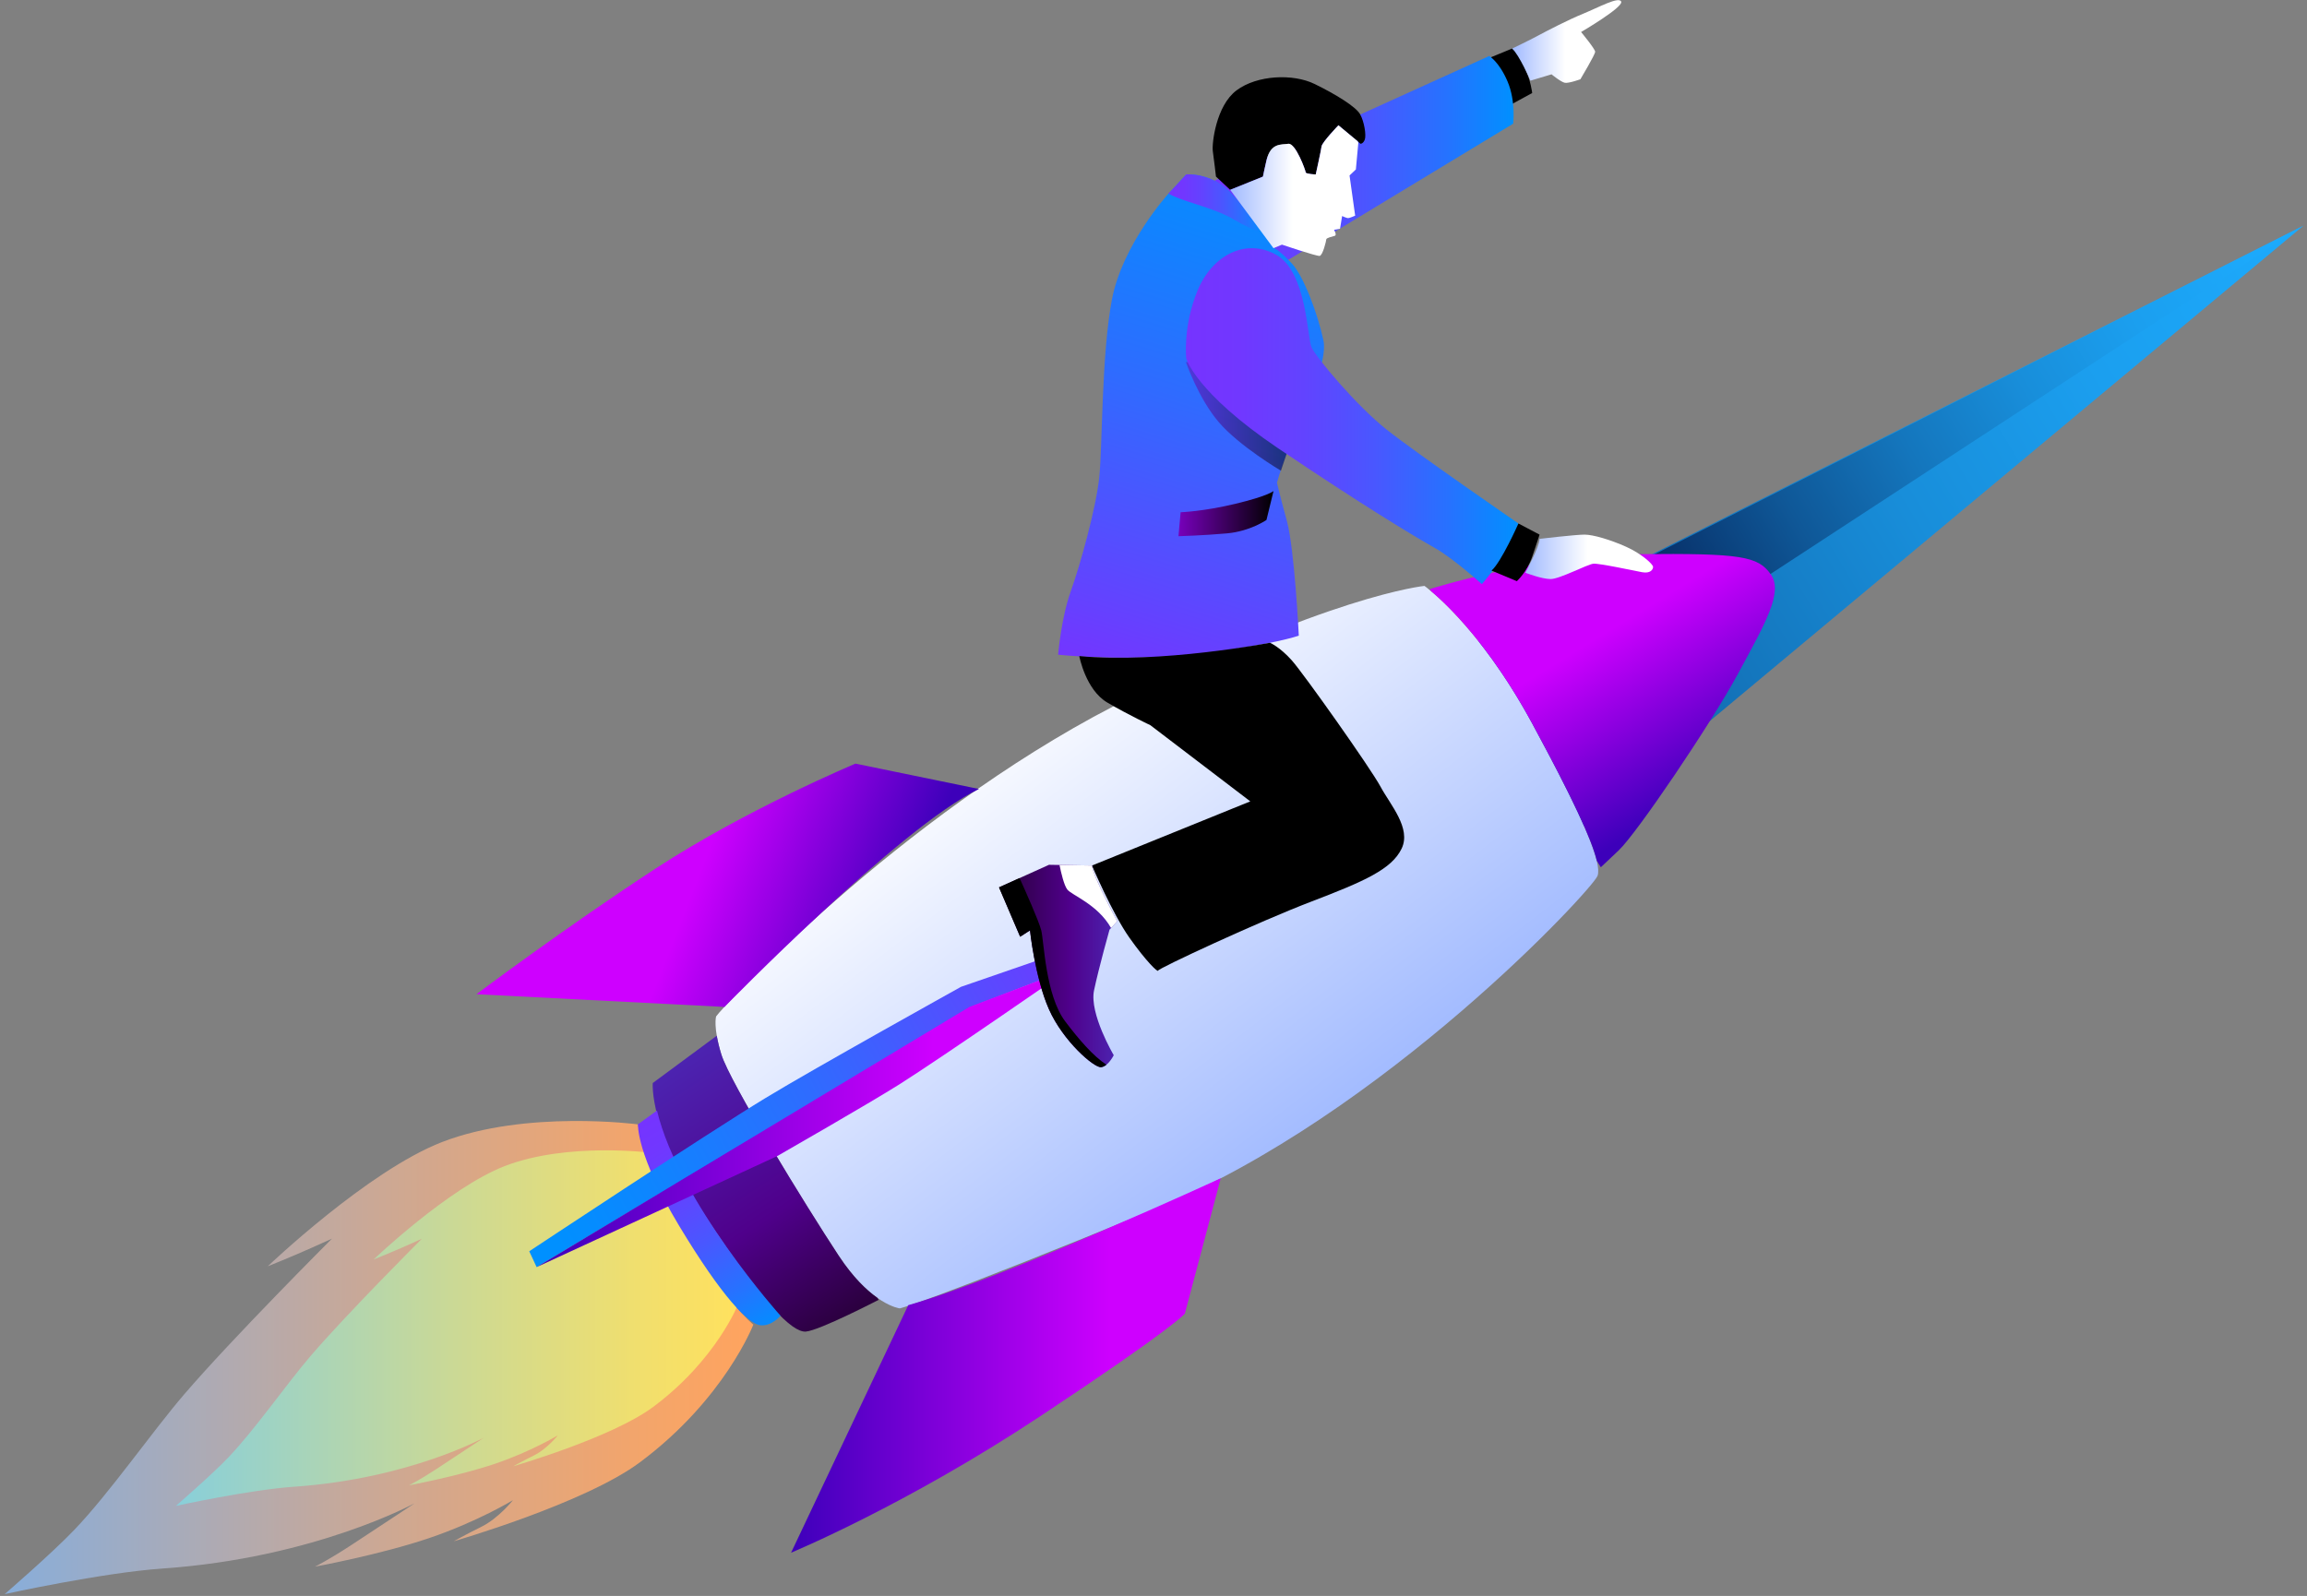 <svg width="474" height="328" viewBox="0 0 474 328" fill="none" xmlns="http://www.w3.org/2000/svg">
<rect x="0" y="0" width="474" height="328" fill="#808080" stroke="none"/>
<path d="M228.892 169.674L473.27 46.383L256.963 226.931" fill="url(#paint0_linear_2_21)"/>
<path d="M361.659 119.341L473.271 46.383L338.669 114.558L361.659 119.341Z" fill="url(#paint1_linear_2_21)"/>
<path d="M131.467 300.539C120.112 308.999 93.241 316.755 93.241 316.755C93.241 316.755 95.393 315.521 98.927 313.774C102.46 312.018 105.389 308.31 105.389 308.31C105.389 308.31 98.171 312.722 88.138 316.119C78.111 319.517 64.695 321.983 64.695 321.983C64.695 321.983 67.42 320.659 72.2 317.527C76.986 314.394 85.208 308.938 85.208 308.938C85.208 308.938 64.687 320.205 33.317 322.369C21.041 323.217 0.965 327.621 0.965 327.621C0.965 327.621 10.667 319.237 15.28 314.402C22.611 306.729 31.135 294.388 37.817 286.594C47.768 274.987 68.198 254.572 68.198 254.572C68.198 254.572 68.198 254.572 64.091 256.418C59.984 258.265 55.016 260.247 55.016 260.247C55.016 260.247 75.559 240.619 90.848 234.702C108.077 228.036 131.067 231.077 131.067 231.077C131.067 231.077 133.09 240.929 140.61 253.687C148.387 266.868 154.781 272.24 154.781 272.24C154.781 272.24 148.862 287.585 131.467 300.539Z" fill="url(#paint2_linear_2_21)"/>
<path d="M134.208 289.144C125.676 295.5 105.48 301.334 105.48 301.334C105.48 301.334 107.095 300.411 109.753 299.094C112.411 297.778 114.608 294.986 114.608 294.986C114.608 294.986 109.179 298.3 101.644 300.85C94.109 303.4 84.03 305.261 84.03 305.261C84.03 305.261 86.076 304.262 89.67 301.909C93.264 299.556 99.447 295.455 99.447 295.455C99.447 295.455 84.023 303.922 60.444 305.549C51.218 306.184 36.133 309.491 36.133 309.491C36.133 309.491 43.426 303.188 46.892 299.556C52.403 293.79 58.806 284.521 63.834 278.657C71.316 269.932 86.665 254.595 86.665 254.595C86.665 254.595 86.665 254.595 83.577 255.979C80.489 257.364 76.752 258.855 76.752 258.855C76.752 258.855 92.192 244.107 103.683 239.658C116.631 234.649 133.913 236.934 133.913 236.934C133.913 236.934 135.431 244.342 141.086 253.921C146.929 263.834 151.739 267.859 151.739 267.859C151.739 267.859 147.277 279.406 134.208 289.144Z" fill="url(#paint3_linear_2_21)"/>
<path d="M147.133 208.892C148.432 206.932 184.657 168.024 228.688 145.196C272.72 122.367 292.675 120.415 292.675 120.415C292.675 120.415 303.735 128.239 314.796 148.676C325.857 169.114 329.111 177.369 328.243 179.98C327.374 182.59 284.43 229.11 237.356 248.458C190.289 267.806 184.868 268.896 184.868 268.896C184.868 268.896 179.009 268.245 172.29 258.03C165.57 247.815 149.949 222.376 148.213 216.724C146.476 211.071 147.133 208.892 147.133 208.892Z" fill="url(#paint4_linear_2_21)"/>
<path d="M363.818 118.024C361.213 114.331 357.748 113.673 336.706 113.892C315.664 114.112 293.762 121.066 293.762 121.066L294.011 121.474C297.272 124.206 306.03 132.476 314.804 148.676C323.131 164.059 327.027 172.542 328.084 176.908L328.907 178.239C328.907 178.239 328.907 178.239 332.591 174.759C336.276 171.278 351.459 148.888 357.099 138.454C362.739 128.027 366.423 121.716 363.818 118.024Z" fill="url(#paint5_linear_2_21)"/>
<path d="M186.612 268.237L162.535 319.108C162.535 319.108 186.174 309.324 213.724 291.066C241.274 272.808 243.441 269.978 243.441 269.978L250.817 242.155C250.81 242.155 206.567 262.585 186.612 268.237Z" fill="url(#paint6_linear_2_21)"/>
<path d="M201.138 162.153L175.763 156.939C175.763 156.939 153.422 166.284 134.766 178.459C116.11 190.634 97.892 204.329 97.892 204.329L148.862 206.94C148.87 206.932 184.876 169.977 201.138 162.153Z" fill="url(#paint7_linear_2_21)"/>
<path d="M172.29 258.022C165.563 247.807 149.949 222.368 148.213 216.716C147.737 215.18 147.45 213.909 147.269 212.857L134.117 222.58C134.117 222.58 133.249 232.144 144.959 249.971C156.669 267.798 162.747 273.882 165.563 273.663C168.379 273.443 180.527 267.14 180.527 267.14L180.278 266.732C178.081 265.196 175.272 262.547 172.29 258.022Z" fill="url(#paint8_linear_2_21)"/>
<path d="M134.985 228.24L131.082 231.062C131.082 231.062 130.652 237.146 139.538 251.931C148.432 266.716 153.853 272.149 156.239 272.369C158.624 272.588 160.361 270.409 160.361 270.409C160.361 270.409 139.538 247.149 134.985 228.24Z" fill="url(#paint9_linear_2_21)"/>
<path d="M216.978 196.066L197.454 202.808C197.454 202.808 167.186 219.637 157.326 225.637C144.959 233.158 108.741 257.16 108.741 257.16L110.259 260.421L200.059 206.728L219.794 199.116L216.978 196.066Z" fill="url(#paint10_linear_2_21)"/>
<path d="M110.259 260.413L159.712 237.585C159.712 237.585 178.707 226.704 184.876 222.8C193.792 217.162 219.794 199.108 219.794 199.108L199.19 206.932L110.259 260.413Z" fill="url(#paint11_linear_2_21)"/>
<path d="M305.91 11.939L310.681 9.979C310.681 9.979 311.882 10.532 313.067 13.241C314.585 16.721 314.804 19.113 314.804 19.113L310.032 21.723C310.024 21.723 307.639 15.2 305.91 11.939Z" fill="black"/>
<path d="M262.089 54.986L310.893 25.423C310.893 25.423 311.474 20.785 309.738 16.729C308.001 12.673 305.978 11.508 305.978 11.508L243.222 39.989" fill="url(#paint12_linear_2_21)"/>
<path d="M240.036 39.838C240.036 39.838 230.636 50.196 228.469 61.501C226.303 72.805 226.514 91.715 225.865 98.025C225.215 104.328 221.961 116.072 220.006 121.505C218.05 126.937 217.401 134.55 217.401 134.55C217.401 134.55 231.067 136.07 246.25 134.33C261.433 132.59 266.854 130.638 266.854 130.638C266.854 130.638 265.985 112.811 264.392 107.014C262.799 101.218 262.369 99.191 262.369 99.191C262.369 99.191 262.95 97.019 264.392 93.107C265.842 89.195 273.067 75.28 271.912 69.923C270.757 64.558 267.865 56.734 265.404 54.123C262.943 51.513 261.931 51.082 261.931 51.082C261.931 51.082 256.291 42.963 252.388 39.194C248.484 35.426 243.713 35.858 243.713 35.858L240.036 39.838Z" fill="url(#paint13_linear_2_21)"/>
<path opacity="0.5" d="M243.66 74.417C243.66 74.417 246.189 81.81 250.387 86.736C254.577 91.662 263.184 96.739 263.184 96.739L264.407 93.107L244.241 74.425" fill="url(#paint14_linear_2_21)"/>
<path d="M259.915 48.244C257.922 45.535 254.826 41.525 252.403 39.187C248.499 35.419 243.728 35.85 243.728 35.85L240.089 39.785C242.701 41.389 249.149 42.577 253.271 44.983C255.778 46.443 258.065 47.503 259.915 48.244Z" fill="url(#paint15_linear_2_21)"/>
<path d="M242.573 105.274C242.573 105.274 247.201 105.13 253.852 103.534C260.504 101.937 261.659 100.923 261.659 100.923L260.21 106.863C260.21 106.863 256.88 109.179 252.108 109.617C247.337 110.049 242.127 110.2 242.127 110.2L242.573 105.274Z" fill="url(#paint16_linear_2_21)"/>
<path d="M221.75 134.837C221.75 134.837 223.048 141.791 227.533 144.401C232.018 147.012 236.352 149.04 236.352 149.04L256.888 164.695L224.355 177.884C224.355 177.884 228.545 187.736 232.018 192.669C235.491 197.595 237.945 199.918 237.945 199.479C237.945 199.04 258.481 189.476 269.466 185.276C280.459 181.077 285.947 178.61 287.978 174.411C290.002 170.211 285.668 165.429 283.637 161.661C281.614 157.893 267.873 138.477 265.419 135.722C262.965 132.968 260.934 132.098 260.934 132.098C260.934 132.098 238.375 136.434 221.75 134.837Z" fill="black"/>
<path d="M224.347 177.876L215.529 177.732L205.261 182.371L209.602 192.518L211.625 191.216C211.625 191.216 212.637 200.924 215.529 207.447C218.42 213.969 224.785 219.478 226.227 219.334C227.677 219.19 228.832 216.867 228.832 216.867C228.832 216.867 223.773 208.317 224.785 203.535C225.797 198.753 227.963 191.073 227.963 191.073L229.557 189.332C229.557 189.325 224.642 180.343 224.347 177.876Z" fill="url(#paint17_linear_2_21)"/>
<path d="M224.347 177.876L217.688 177.77C218.02 179.412 218.624 181.955 219.289 182.81C220.195 183.983 225.525 185.852 228.281 190.724L229.557 189.332C229.557 189.325 224.642 180.343 224.347 177.876Z" fill="white"/>
<path d="M226.227 219.326C226.62 219.289 226.989 219.084 227.322 218.82C224.551 216.996 221.637 213.591 218.851 209.906C214.804 204.541 214.509 193.532 213.936 191.209C213.452 189.279 210.47 182.636 209.481 180.456L205.261 182.363L209.602 192.51L211.625 191.209C211.625 191.209 212.637 200.917 215.529 207.439C218.42 213.962 224.785 219.47 226.227 219.326Z" fill="black"/>
<path d="M249.836 36.289C249.836 36.289 249.406 32.596 249.187 31.068C248.968 29.547 249.836 21.723 254.064 18.568C258.292 15.412 265.668 15.087 270.115 17.266C274.562 19.438 278.571 21.942 279.439 23.463C280.308 24.984 280.738 27.814 280.413 28.684C280.089 29.554 279.545 29.554 279.545 29.554L274.992 25.748C274.992 25.748 271.633 29.229 271.519 30.099C271.414 30.969 270.327 35.858 270.327 35.858C270.327 35.858 268.265 35.752 268.265 35.426C268.265 35.101 266.204 29.343 264.687 29.554C263.169 29.774 261.146 29.335 260.24 32.816C259.983 33.815 259.477 36.296 259.477 36.296L252.75 39.013L249.836 36.289Z" fill="black"/>
<path d="M275 25.748C275 25.748 271.64 29.229 271.527 30.099C271.421 30.969 270.334 35.858 270.334 35.858C270.334 35.858 268.273 35.752 268.273 35.426C268.273 35.101 266.212 29.343 264.694 29.554C263.177 29.774 261.153 29.335 260.247 32.816C259.991 33.815 259.485 36.296 259.485 36.296L252.758 39.013L261.652 51.006L263.388 50.28C263.388 50.28 270.47 52.671 271.127 52.595C271.776 52.519 272.501 49.477 272.501 49.19C272.501 48.902 273.732 48.607 274.237 48.464C274.743 48.32 274.094 47.23 274.094 47.23L275.325 47.011L275.755 44.4C275.755 44.4 276.691 44.832 276.986 44.832C277.273 44.832 278.435 44.325 278.435 44.325L277.28 36.062L278.579 34.828L279.085 29.32L278.956 29.032L275 25.748Z" fill="url(#paint18_linear_2_21)"/>
<path d="M243.728 73.676C243.728 73.676 245.608 80.629 262.527 92.078C279.447 103.526 290.727 110.336 294.63 112.515C298.533 114.687 304.46 120.052 304.46 120.052C304.46 120.052 307.79 116.284 309.662 112.803C311.542 109.322 311.972 107.582 311.972 107.582C311.972 107.582 291.149 93.236 284.928 88.31C278.707 83.384 270.327 73.381 269.458 71.353C268.59 69.325 268.447 55.849 262.225 52.368C256.004 48.887 249.066 52.368 246.031 59.761C242.996 67.153 243.728 73.676 243.728 73.676Z" fill="url(#paint19_linear_2_21)"/>
<path d="M306.446 117.267L311.655 119.439C311.655 119.439 313.716 117.593 314.804 114.437C315.891 111.282 316.321 109.875 316.321 109.875L311.98 107.589C311.98 107.589 308.401 115.633 306.446 117.267Z" fill="black"/>
<path d="M316.321 110.745C316.321 110.745 323.697 109.875 325.54 109.875C327.382 109.875 330.961 110.964 334.109 112.372C337.257 113.779 339.643 115.958 339.643 116.503C339.643 117.048 339.099 117.918 337.363 117.593C335.626 117.267 328.575 115.746 327.382 115.852C326.189 115.958 320.443 119.008 318.594 119.008C316.744 119.008 313.384 117.706 313.384 117.706C313.384 117.706 316.321 112.372 316.321 110.745Z" fill="url(#paint20_linear_2_21)"/>
<path d="M310.681 9.987C310.681 9.987 314.154 8.322 316.034 7.308C317.914 6.295 322.104 4.123 325.29 2.814C328.469 1.512 332.667 -0.811 333.097 0.347C333.528 1.505 324.853 6.582 324.853 6.582C324.853 6.582 327.744 10.063 327.744 10.638C327.744 11.22 324.709 16.29 324.709 16.29C324.709 16.29 322.331 17.153 321.531 17.017C320.73 16.88 318.782 15.276 318.782 15.276L314.441 16.578C314.441 16.578 312.123 11.213 310.681 9.987Z" fill="url(#paint21_linear_2_21)"/>
<defs>
<linearGradient id="paint0_linear_2_21" x1="513.059" y1="34.638" x2="226.377" y2="207.568" gradientUnits="userSpaceOnUse">
<stop stop-color="#1DACFF"/>
<stop offset="0.136" stop-color="#1CA9FB"/>
<stop offset="0.274" stop-color="#1B9FEF"/>
<stop offset="0.414" stop-color="#188EDA"/>
<stop offset="0.555" stop-color="#1476BD"/>
<stop offset="0.696" stop-color="#0F5898"/>
<stop offset="0.839" stop-color="#08326B"/>
<stop offset="0.979" stop-color="#010737"/>
<stop offset="1" stop-color="#00002E"/>
</linearGradient>
<linearGradient id="paint1_linear_2_21" x1="482.803" y1="36.768" x2="318.614" y2="135.585" gradientUnits="userSpaceOnUse">
<stop stop-color="#1DACFF"/>
<stop offset="0.136" stop-color="#1CA9FB"/>
<stop offset="0.274" stop-color="#1B9FEF"/>
<stop offset="0.414" stop-color="#188EDA"/>
<stop offset="0.555" stop-color="#1476BD"/>
<stop offset="0.696" stop-color="#0F5898"/>
<stop offset="0.839" stop-color="#08326B"/>
<stop offset="0.979" stop-color="#010737"/>
<stop offset="1" stop-color="#00002E"/>
</linearGradient>
<linearGradient id="paint2_linear_2_21" x1="0.977" y1="278.989" x2="154.792" y2="278.989" gradientUnits="userSpaceOnUse">
<stop stop-color="#88AEDA"/>
<stop offset="0.042" stop-color="#8EADD4"/>
<stop offset="0.496" stop-color="#CBA895"/>
<stop offset="0.828" stop-color="#F1A56D"/>
<stop offset="1" stop-color="#FFA45E"/>
</linearGradient>
<linearGradient id="paint3_linear_2_21" x1="36.136" y1="272.945" x2="151.732" y2="272.945" gradientUnits="userSpaceOnUse">
<stop stop-color="#88CFDA"/>
<stop offset="0.042" stop-color="#8ED0D4"/>
<stop offset="0.496" stop-color="#CBD995"/>
<stop offset="0.828" stop-color="#F1DF6D"/>
<stop offset="1" stop-color="#FFE15E"/>
</linearGradient>
<linearGradient id="paint4_linear_2_21" x1="268.973" y1="235.385" x2="130.211" y2="55.027" gradientUnits="userSpaceOnUse">
<stop stop-color="#A1BAFF"/>
<stop offset="0.488" stop-color="white"/>
</linearGradient>
<linearGradient id="paint5_linear_2_21" x1="353.616" y1="160.132" x2="326.844" y2="116.547" gradientUnits="userSpaceOnUse">
<stop stop-color="#3D00BA"/>
<stop offset="0.745" stop-color="#CE00FF"/>
</linearGradient>
<linearGradient id="paint6_linear_2_21" x1="162.532" y1="280.628" x2="250.812" y2="280.628" gradientUnits="userSpaceOnUse">
<stop stop-color="#3D00BA"/>
<stop offset="0.745" stop-color="#CE00FF"/>
</linearGradient>
<linearGradient id="paint7_linear_2_21" x1="182.606" y1="196.287" x2="129.65" y2="175.498" gradientUnits="userSpaceOnUse">
<stop stop-color="#3D00BA"/>
<stop offset="0.745" stop-color="#CE00FF"/>
</linearGradient>
<linearGradient id="paint8_linear_2_21" x1="174.196" y1="274.132" x2="137.646" y2="218.776" gradientUnits="userSpaceOnUse">
<stop stop-color="#270036"/>
<stop offset="0.438" stop-color="#4F008B"/>
<stop offset="1" stop-color="#4C24B1"/>
</linearGradient>
<linearGradient id="paint9_linear_2_21" x1="131.398" y1="228.666" x2="157.512" y2="274.265" gradientUnits="userSpaceOnUse">
<stop stop-color="#7633FF"/>
<stop offset="0.159" stop-color="#7137FF"/>
<stop offset="0.353" stop-color="#6243FF"/>
<stop offset="0.568" stop-color="#4957FF"/>
<stop offset="0.794" stop-color="#2672FF"/>
<stop offset="1" stop-color="#0090FF"/>
</linearGradient>
<linearGradient id="paint10_linear_2_21" x1="226.597" y1="192.644" x2="113.267" y2="253.083" gradientUnits="userSpaceOnUse">
<stop stop-color="#7633FF"/>
<stop offset="0.132" stop-color="#6342FF"/>
<stop offset="0.534" stop-color="#2E6CFF"/>
<stop offset="0.835" stop-color="#0D86FF"/>
<stop offset="1" stop-color="#0090FF"/>
</linearGradient>
<linearGradient id="paint11_linear_2_21" x1="110.258" y1="229.76" x2="219.795" y2="229.76" gradientUnits="userSpaceOnUse">
<stop stop-color="#3D00BA"/>
<stop offset="0.745" stop-color="#CE00FF"/>
</linearGradient>
<linearGradient id="paint12_linear_2_21" x1="243.221" y1="33.245" x2="310.988" y2="33.245" gradientUnits="userSpaceOnUse">
<stop stop-color="#7633FF"/>
<stop offset="0.159" stop-color="#7137FF"/>
<stop offset="0.353" stop-color="#6243FF"/>
<stop offset="0.568" stop-color="#4957FF"/>
<stop offset="0.794" stop-color="#2672FF"/>
<stop offset="1" stop-color="#0090FF"/>
</linearGradient>
<linearGradient id="paint13_linear_2_21" x1="233.572" y1="141.781" x2="267.546" y2="31.392" gradientUnits="userSpaceOnUse">
<stop stop-color="#7633FF"/>
<stop offset="0.111" stop-color="#6640FF"/>
<stop offset="0.524" stop-color="#2F6BFF"/>
<stop offset="0.833" stop-color="#0D86FF"/>
<stop offset="1" stop-color="#0090FF"/>
</linearGradient>
<linearGradient id="paint14_linear_2_21" x1="243.663" y1="85.574" x2="264.405" y2="85.574" gradientUnits="userSpaceOnUse">
<stop stop-color="#7700BB"/>
<stop offset="1"/>
</linearGradient>
<linearGradient id="paint15_linear_2_21" x1="240.088" y1="42.043" x2="259.915" y2="42.043" gradientUnits="userSpaceOnUse">
<stop stop-color="#7633FF"/>
<stop offset="0.159" stop-color="#7137FF"/>
<stop offset="0.353" stop-color="#6243FF"/>
<stop offset="0.568" stop-color="#4957FF"/>
<stop offset="0.794" stop-color="#2672FF"/>
<stop offset="1" stop-color="#0090FF"/>
</linearGradient>
<linearGradient id="paint16_linear_2_21" x1="242.136" y1="105.561" x2="261.658" y2="105.561" gradientUnits="userSpaceOnUse">
<stop stop-color="#7700BB"/>
<stop offset="1"/>
</linearGradient>
<linearGradient id="paint17_linear_2_21" x1="205.262" y1="198.531" x2="229.556" y2="198.531" gradientUnits="userSpaceOnUse">
<stop stop-color="#270036"/>
<stop offset="0.594" stop-color="#4F008B"/>
<stop offset="1" stop-color="#4C24B1"/>
</linearGradient>
<linearGradient id="paint18_linear_2_21" x1="252.765" y1="39.169" x2="279.083" y2="39.169" gradientUnits="userSpaceOnUse">
<stop stop-color="#A1BAFF"/>
<stop offset="0.488" stop-color="white"/>
</linearGradient>
<linearGradient id="paint19_linear_2_21" x1="243.652" y1="85.536" x2="311.98" y2="85.536" gradientUnits="userSpaceOnUse">
<stop stop-color="#7633FF"/>
<stop offset="0.159" stop-color="#7137FF"/>
<stop offset="0.353" stop-color="#6243FF"/>
<stop offset="0.568" stop-color="#4957FF"/>
<stop offset="0.794" stop-color="#2672FF"/>
<stop offset="1" stop-color="#0090FF"/>
</linearGradient>
<linearGradient id="paint20_linear_2_21" x1="313.39" y1="114.438" x2="339.635" y2="114.438" gradientUnits="userSpaceOnUse">
<stop stop-color="#A1BAFF"/>
<stop offset="0.488" stop-color="white"/>
</linearGradient>
<linearGradient id="paint21_linear_2_21" x1="310.678" y1="8.53" x2="333.108" y2="8.53" gradientUnits="userSpaceOnUse">
<stop stop-color="#A1BAFF"/>
<stop offset="0.488" stop-color="white"/>
</linearGradient>
</defs>
</svg>
